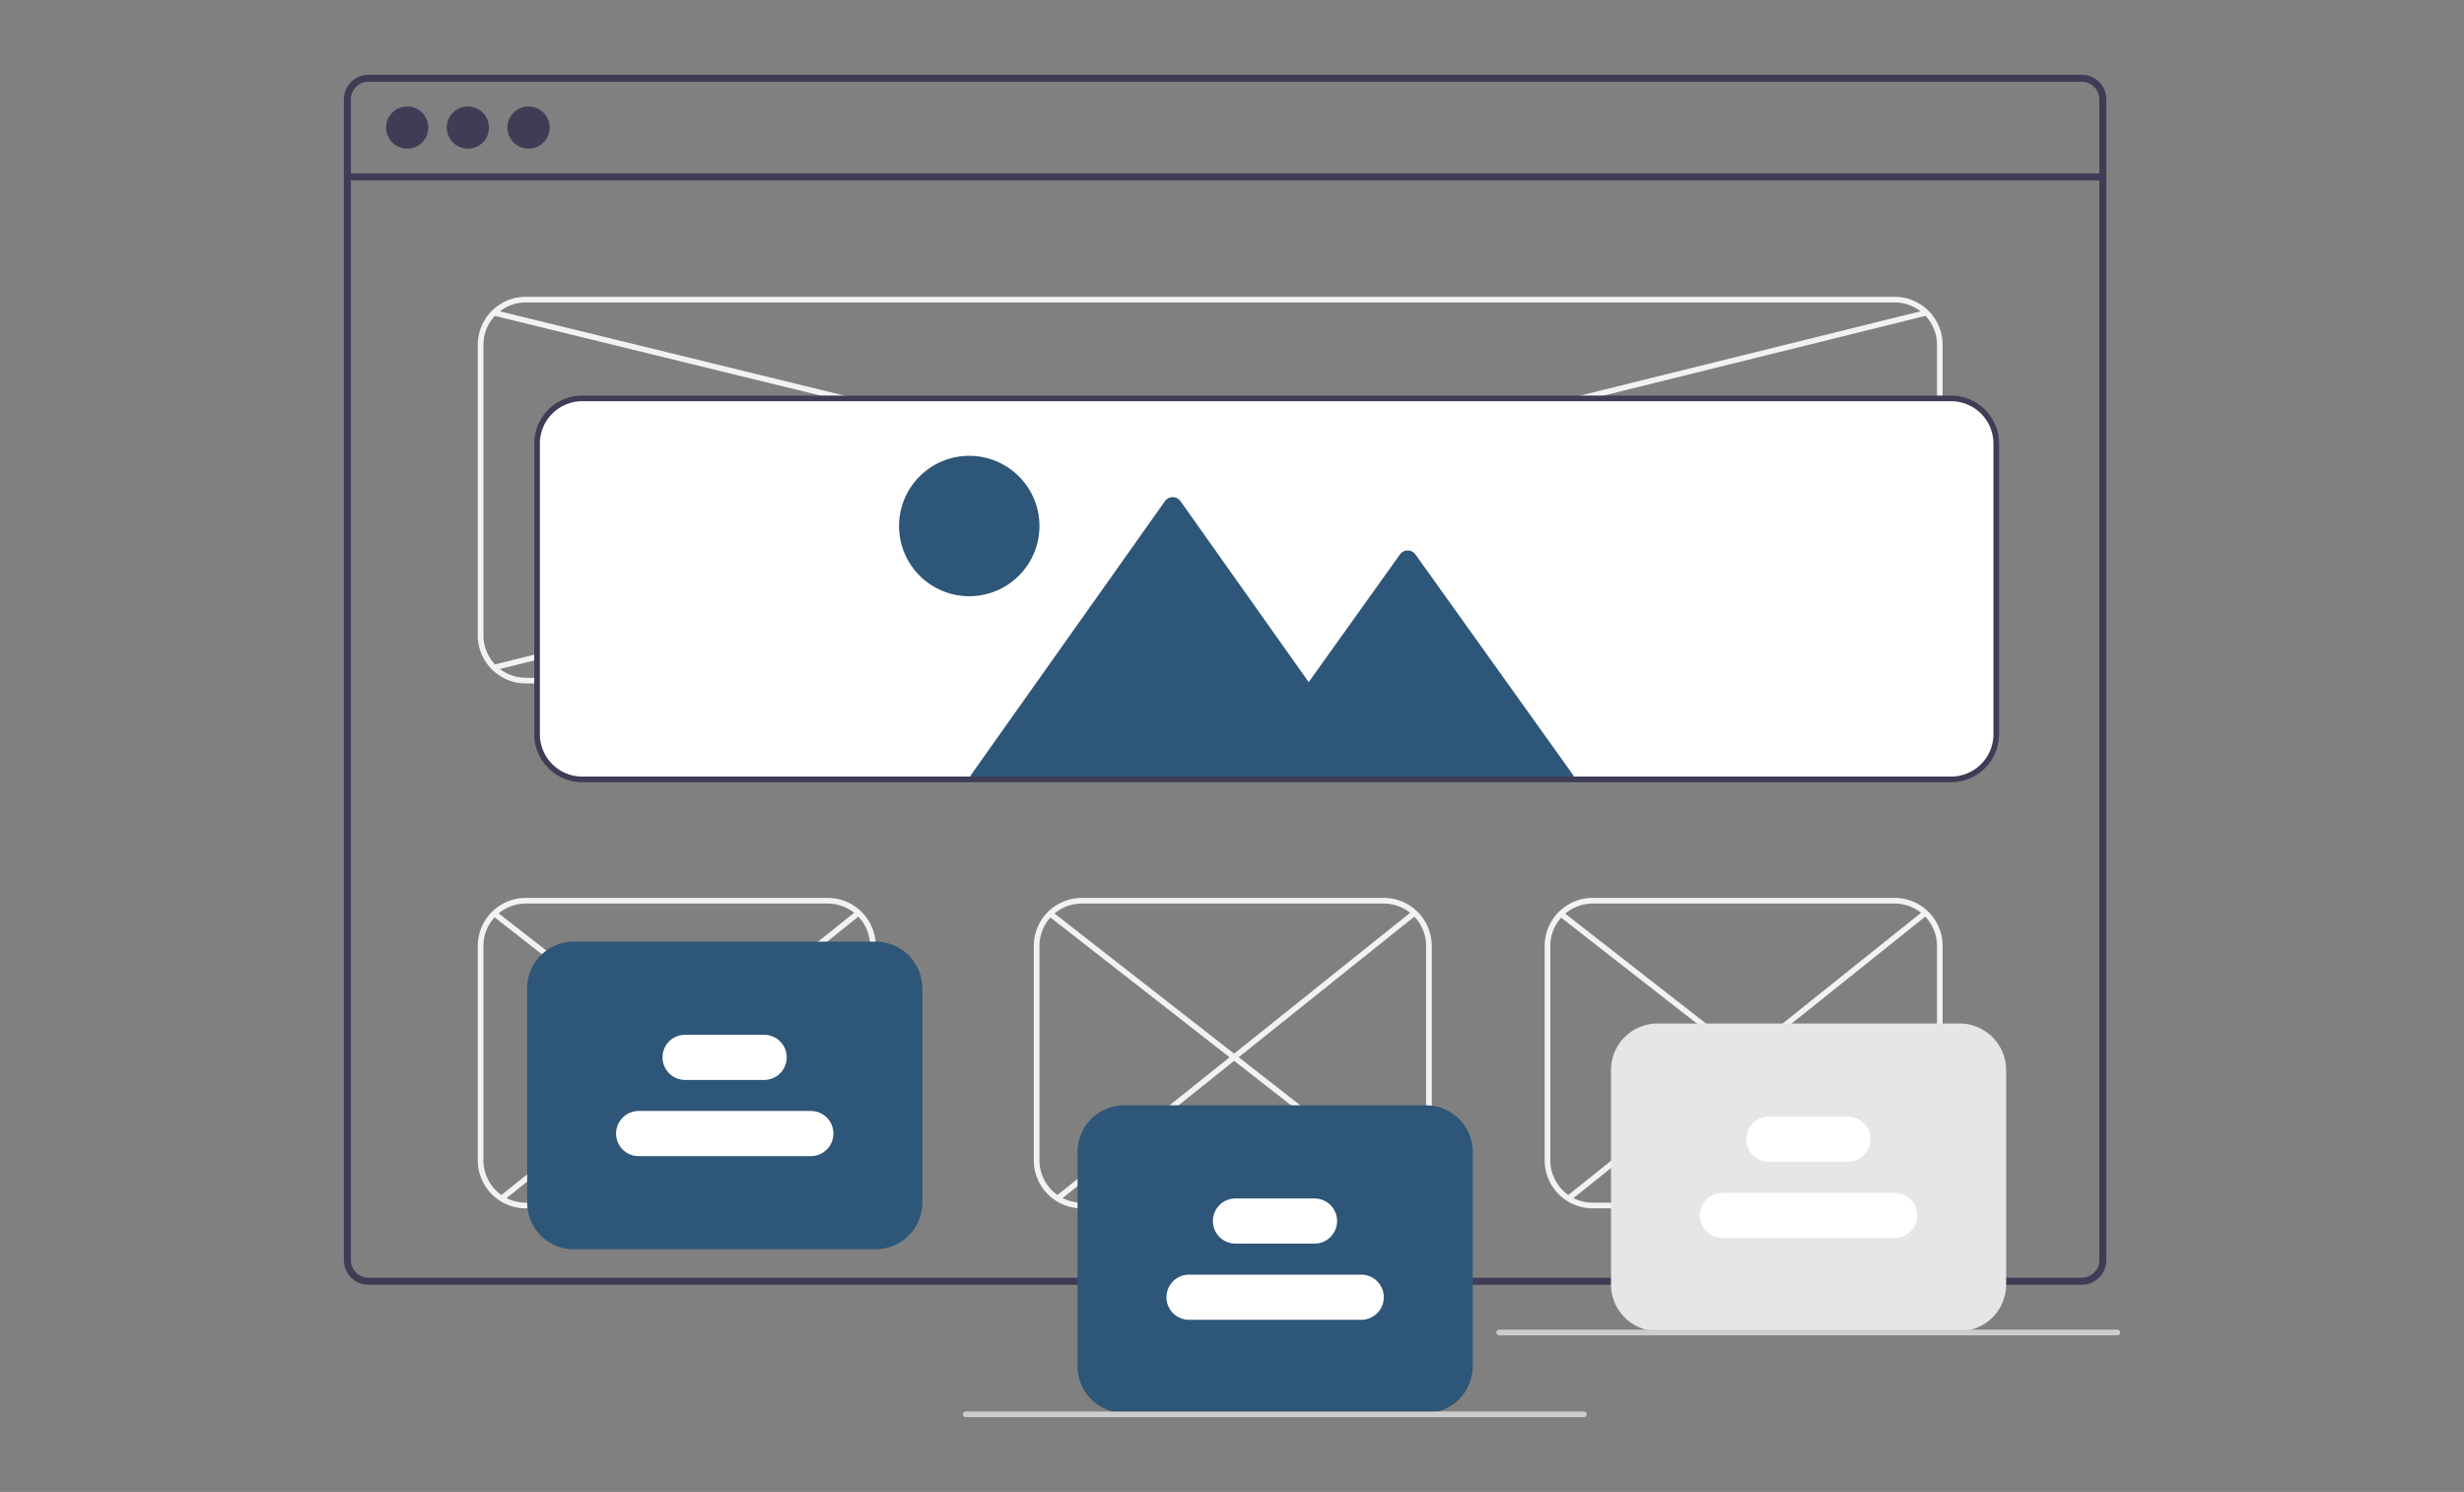 <?xml version="1.0" encoding="UTF-8" standalone="no"?>
<svg
   data-name="Layer 1"
   width="873"
   height="528.671"
   viewBox="0 0 873 528.671"
   version="1.1"
   id="svg1054"
   sodipodi:docname="site-institucional.svg"
   inkscape:version="1.1 (1:1.1+202105261518+ce6663b3b7)"
   xmlns:inkscape="http://www.inkscape.org/namespaces/inkscape"
   xmlns:sodipodi="http://sodipodi.sourceforge.net/DTD/sodipodi-0.dtd"
   xmlns="http://www.w3.org/2000/svg"
   xmlns:svg="http://www.w3.org/2000/svg">
  <rect x="0" y="0" width="873" height="528.671" fill="#808080" stroke="none"/>
  <defs
     id="defs1058" />
  <sodipodi:namedview
     id="namedview1056"
     pagecolor="#ffffff"
     bordercolor="#666666"
     borderopacity="1.0"
     inkscape:pageshadow="2"
     inkscape:pageopacity="0.0"
     inkscape:pagecheckerboard="0"
     showgrid="false"
     inkscape:zoom="0.39729195"
     inkscape:cx="169.90024"
     inkscape:cy="237.86034"
     inkscape:window-width="1920"
     inkscape:window-height="1016"
     inkscape:window-x="0"
     inkscape:window-y="27"
     inkscape:window-maximized="1"
     inkscape:current-layer="svg1054" />
  <g
     id="g2589"
     transform="translate(-121.834,26.5)">
    <path
       d="M 1022.889,185.664 H 415.889 a 8.728,8.728 0 0 0 -8.72,8.72 v 411.32 a 8.728,8.728 0 0 0 8.72,8.72 h 607 a 8.712,8.712 0 0 0 6.63,-3.06 2.045,2.045 0 0 0 0.19,-0.24 8.167,8.167 0 0 0 1.25,-2.11 8.507,8.507 0 0 0 0.66,-3.31 v -411.32 a 8.73,8.73 0 0 0 -8.73,-8.72 z m 6.24,420.04 a 6.175,6.175 0 0 1 -1.03,3.42 6.446,6.446 0 0 1 -2.36,2.12 6.184,6.184 0 0 1 -2.85,0.69 H 415.889 a 6.238,6.238 0 0 1 -6.23,-6.23 V 194.384 a 6.238,6.238 0 0 1 6.23,-6.23 h 607 a 6.239,6.239 0 0 1 6.24,6.23 z"
       transform="translate(-163.5,-185.664)"
       fill="#3f3d56"
       id="path958" />
    <rect
       x="244.911"
       y="34.949"
       width="621.957"
       height="2.493"
       fill="#3f3d56"
       id="rect960" />
    <circle
       cx="266.1"
       cy="18.696"
       r="7.478"
       fill="#3f3d56"
       id="circle962" />
    <circle
       cx="287.601"
       cy="18.696"
       r="7.478"
       fill="#3f3d56"
       id="circle964" />
    <circle
       cx="309.101"
       cy="18.696"
       r="7.478"
       fill="#3f3d56"
       id="circle966" />
    <path
       d="m 956.614,401.336 h -485 a 17.019,17.019 0 0 1 -17,-17 v -103 a 17.019,17.019 0 0 1 17,-17 h 485 a 17.019,17.019 0 0 1 17,17 v 103 a 17.019,17.019 0 0 1 -17,17 z m -485,-135 a 15.017,15.017 0 0 0 -15,15 v 103 a 15.017,15.017 0 0 0 15,15 h 485 a 15.017,15.017 0 0 0 15,-15 v -103 a 15.017,15.017 0 0 0 -15,-15 z"
       transform="translate(-163.5,-185.664)"
       fill="#f2f2f2"
       id="path968" />
    <path
       d="m 578.614,587.336 h -107 a 17.019,17.019 0 0 1 -17,-17 v -76 a 17.019,17.019 0 0 1 17,-17 h 107 a 17.019,17.019 0 0 1 17,17 v 76 a 17.019,17.019 0 0 1 -17,17 z m -107,-108 a 15.017,15.017 0 0 0 -15,15 v 76 a 15.017,15.017 0 0 0 15,15 h 107 a 15.017,15.017 0 0 0 15,-15 v -76 a 15.017,15.017 0 0 0 -15,-15 z"
       transform="translate(-163.5,-185.664)"
       fill="#f2f2f2"
       id="path970" />
    <path
       d="m 956.614,587.336 h -107 a 17.019,17.019 0 0 1 -17,-17 v -76 a 17.019,17.019 0 0 1 17,-17 h 107 a 17.019,17.019 0 0 1 17,17 v 76 a 17.019,17.019 0 0 1 -17,17 z m -107,-108 a 15.017,15.017 0 0 0 -15,15 v 76 a 15.017,15.017 0 0 0 15,15 h 107 a 15.017,15.017 0 0 0 15,-15 v -76 a 15.017,15.017 0 0 0 -15,-15 z"
       transform="translate(-163.5,-185.664)"
       fill="#f2f2f2"
       id="path972" />
    <path
       d="m 775.614,587.336 h -107 a 17.019,17.019 0 0 1 -17,-17 v -76 a 17.019,17.019 0 0 1 17,-17 h 107 a 17.019,17.019 0 0 1 17,17 v 76 a 17.019,17.019 0 0 1 -17,17 z m -107,-108 a 15.017,15.017 0 0 0 -15,15 v 76 a 15.017,15.017 0 0 0 15,15 h 107 a 15.017,15.017 0 0 0 15,-15 v -76 a 15.017,15.017 0 0 0 -15,-15 z"
       transform="translate(-163.5,-185.664)"
       fill="#f2f2f2"
       id="path974" />
    <rect
       x="715.471"
       y="68.968"
       width="2"
       height="527.397"
       transform="rotate(-76.252,516.437,343.997)"
       fill="#f2f2f2"
       id="rect976" />
    <rect
       x="452.663"
       y="331.836"
       width="522.902"
       height="2"
       transform="rotate(-13.914,-128.407,909.955)"
       fill="#f2f2f2"
       id="rect978" />
    <path
       d="m 976.614,435.835 h -485 a 16.519,16.519 0 0 1 -16.5,-16.5 v -103 a 16.519,16.519 0 0 1 16.5,-16.5 h 485 a 16.519,16.519 0 0 1 16.5,16.5 v 103 a 16.519,16.519 0 0 1 -16.5,16.5 z"
       transform="translate(-163.5,-185.664)"
       fill="#ffffff"
       id="path980" />
    <rect
       x="720.783"
       y="451.355"
       width="2"
       height="162.548"
       transform="matrix(0.615,-0.788,0.788,0.615,-305.626,588.472)"
       fill="#f2f2f2"
       id="rect982" />
    <rect
       x="642.283"
       y="532.238"
       width="161.993"
       height="2"
       transform="rotate(-38.666,376.934,673.415)"
       fill="#f2f2f2"
       id="rect984" />
    <rect
       x="523.783"
       y="451.355"
       width="2"
       height="162.548"
       transform="matrix(0.615,-0.788,0.788,0.615,-381.458,433.142)"
       fill="#f2f2f2"
       id="rect986" />
    <rect
       x="445.283"
       y="532.238"
       width="161.993"
       height="2"
       transform="rotate(-38.666,179.934,673.415)"
       fill="#f2f2f2"
       id="rect988" />
    <rect
       x="901.783"
       y="451.355"
       width="2"
       height="162.548"
       transform="matrix(0.615,-0.788,0.788,0.615,-235.953,731.186)"
       fill="#f2f2f2"
       id="rect990" />
    <rect
       x="823.283"
       y="532.238"
       width="161.993"
       height="2"
       transform="rotate(-38.666,557.934,673.415)"
       fill="#f2f2f2"
       id="rect992" />
    <path
       d="m 790.614,659.836 h -107 a 16.519,16.519 0 0 1 -16.5,-16.5 v -76 a 16.519,16.519 0 0 1 16.5,-16.5 h 107 a 16.519,16.519 0 0 1 16.5,16.5 v 76 a 16.519,16.519 0 0 1 -16.5,16.5 z"
       transform="translate(-163.5,-185.664)"
       fill="#2e5678"
       id="path994" />
    <path
       d="m 846.5,661.336 h -219 a 1,1 0 0 1 0,-2 h 219 a 1,1 0 0 1 0,2 z"
       transform="translate(-163.5,-185.664)"
       fill="#cccccc"
       id="path996" />
    <path
       d="m 751.067,599.836 h -28 a 8,8 0 0 1 0,-16 h 28 a 8,8 0 0 1 0,16 z"
       transform="translate(-163.5,-185.664)"
       fill="#ffffff"
       id="path1000" />
    <path
       d="m 767.614,626.836 h -61 a 8,8 0 0 1 0,-16 h 61 a 8,8 0 0 1 0,16 z"
       transform="translate(-163.5,-185.664)"
       fill="#ffffff"
       id="path1002" />
    <path
       d="m 595.614,601.836 h -107 a 16.519,16.519 0 0 1 -16.5,-16.5 v -76 a 16.519,16.519 0 0 1 16.5,-16.5 h 107 a 16.519,16.519 0 0 1 16.5,16.5 v 76 a 16.519,16.519 0 0 1 -16.5,16.5 z"
       transform="translate(-163.5,-185.664)"
       fill="#2e5678"
       id="path1004" />
    <path
       d="m 556.067,541.836 h -28 a 8,8 0 0 1 0,-16 h 28 a 8,8 0 0 1 0,16 z"
       transform="translate(-163.5,-185.664)"
       fill="#ffffff"
       id="path1006" />
    <path
       d="m 572.614,568.836 h -61 a 8,8 0 1 1 0,-16 h 61 a 8,8 0 0 1 0,16 z"
       transform="translate(-163.5,-185.664)"
       fill="#ffffff"
       id="path1008" />
    <path
       d="m 979.614,630.836 h -107 a 16.519,16.519 0 0 1 -16.5,-16.5 v -76 a 16.519,16.519 0 0 1 16.5,-16.5 h 107 a 16.519,16.519 0 0 1 16.5,16.5 v 76 a 16.519,16.519 0 0 1 -16.5,16.5 z"
       transform="translate(-163.5,-185.664)"
       fill="#e6e6e6"
       id="path1010" />
    <path
       d="m 940.067,570.836 h -28 a 8,8 0 0 1 0,-16 h 28 a 8,8 0 0 1 0,16 z"
       transform="translate(-163.5,-185.664)"
       fill="#ffffff"
       id="path1012" />
    <path
       d="m 956.614,597.836 h -61 a 8,8 0 0 1 0,-16 h 61 a 8,8 0 0 1 0,16 z"
       transform="translate(-163.5,-185.664)"
       fill="#ffffff"
       id="path1014" />
    <path
       d="m 1035.5,632.336 h -219 a 1,1 0 0 1 0,-2 h 219 a 1,1 0 0 1 0,2 z"
       transform="translate(-163.5,-185.664)"
       fill="#cccccc"
       id="path1046" />
    <path
       d="m 842.884,434.071 v 1.265 H 629.184 v -1.323 l 1.15,-1.627 67.75,-95.647 a 3.385,3.385 0 0 1 5.49,0 l 45.43,64.137 32.34,-45.255 a 3.385,3.385 0 0 1 5.48,0 l 54.91,76.833 z"
       transform="translate(-163.5,-185.664)"
       fill="#2e5678"
       id="path1048" />
    <circle
       cx="465.241"
       cy="159.895"
       r="24.873"
       fill="#2e5678"
       id="circle1050" />
    <path
       d="m 976.614,436.336 h -485 a 17.019,17.019 0 0 1 -17,-17 v -103 a 17.019,17.019 0 0 1 17,-17 h 485 a 17.019,17.019 0 0 1 17,17 v 103 a 17.019,17.019 0 0 1 -17,17 z m -485,-135 a 15.017,15.017 0 0 0 -15,15 v 103 a 15.017,15.017 0 0 0 15,15 h 485 a 15.017,15.017 0 0 0 15,-15 v -103 a 15.017,15.017 0 0 0 -15,-15 z"
       transform="translate(-163.5,-185.664)"
       fill="#3f3d56"
       id="path1052" />
  </g>
</svg>
